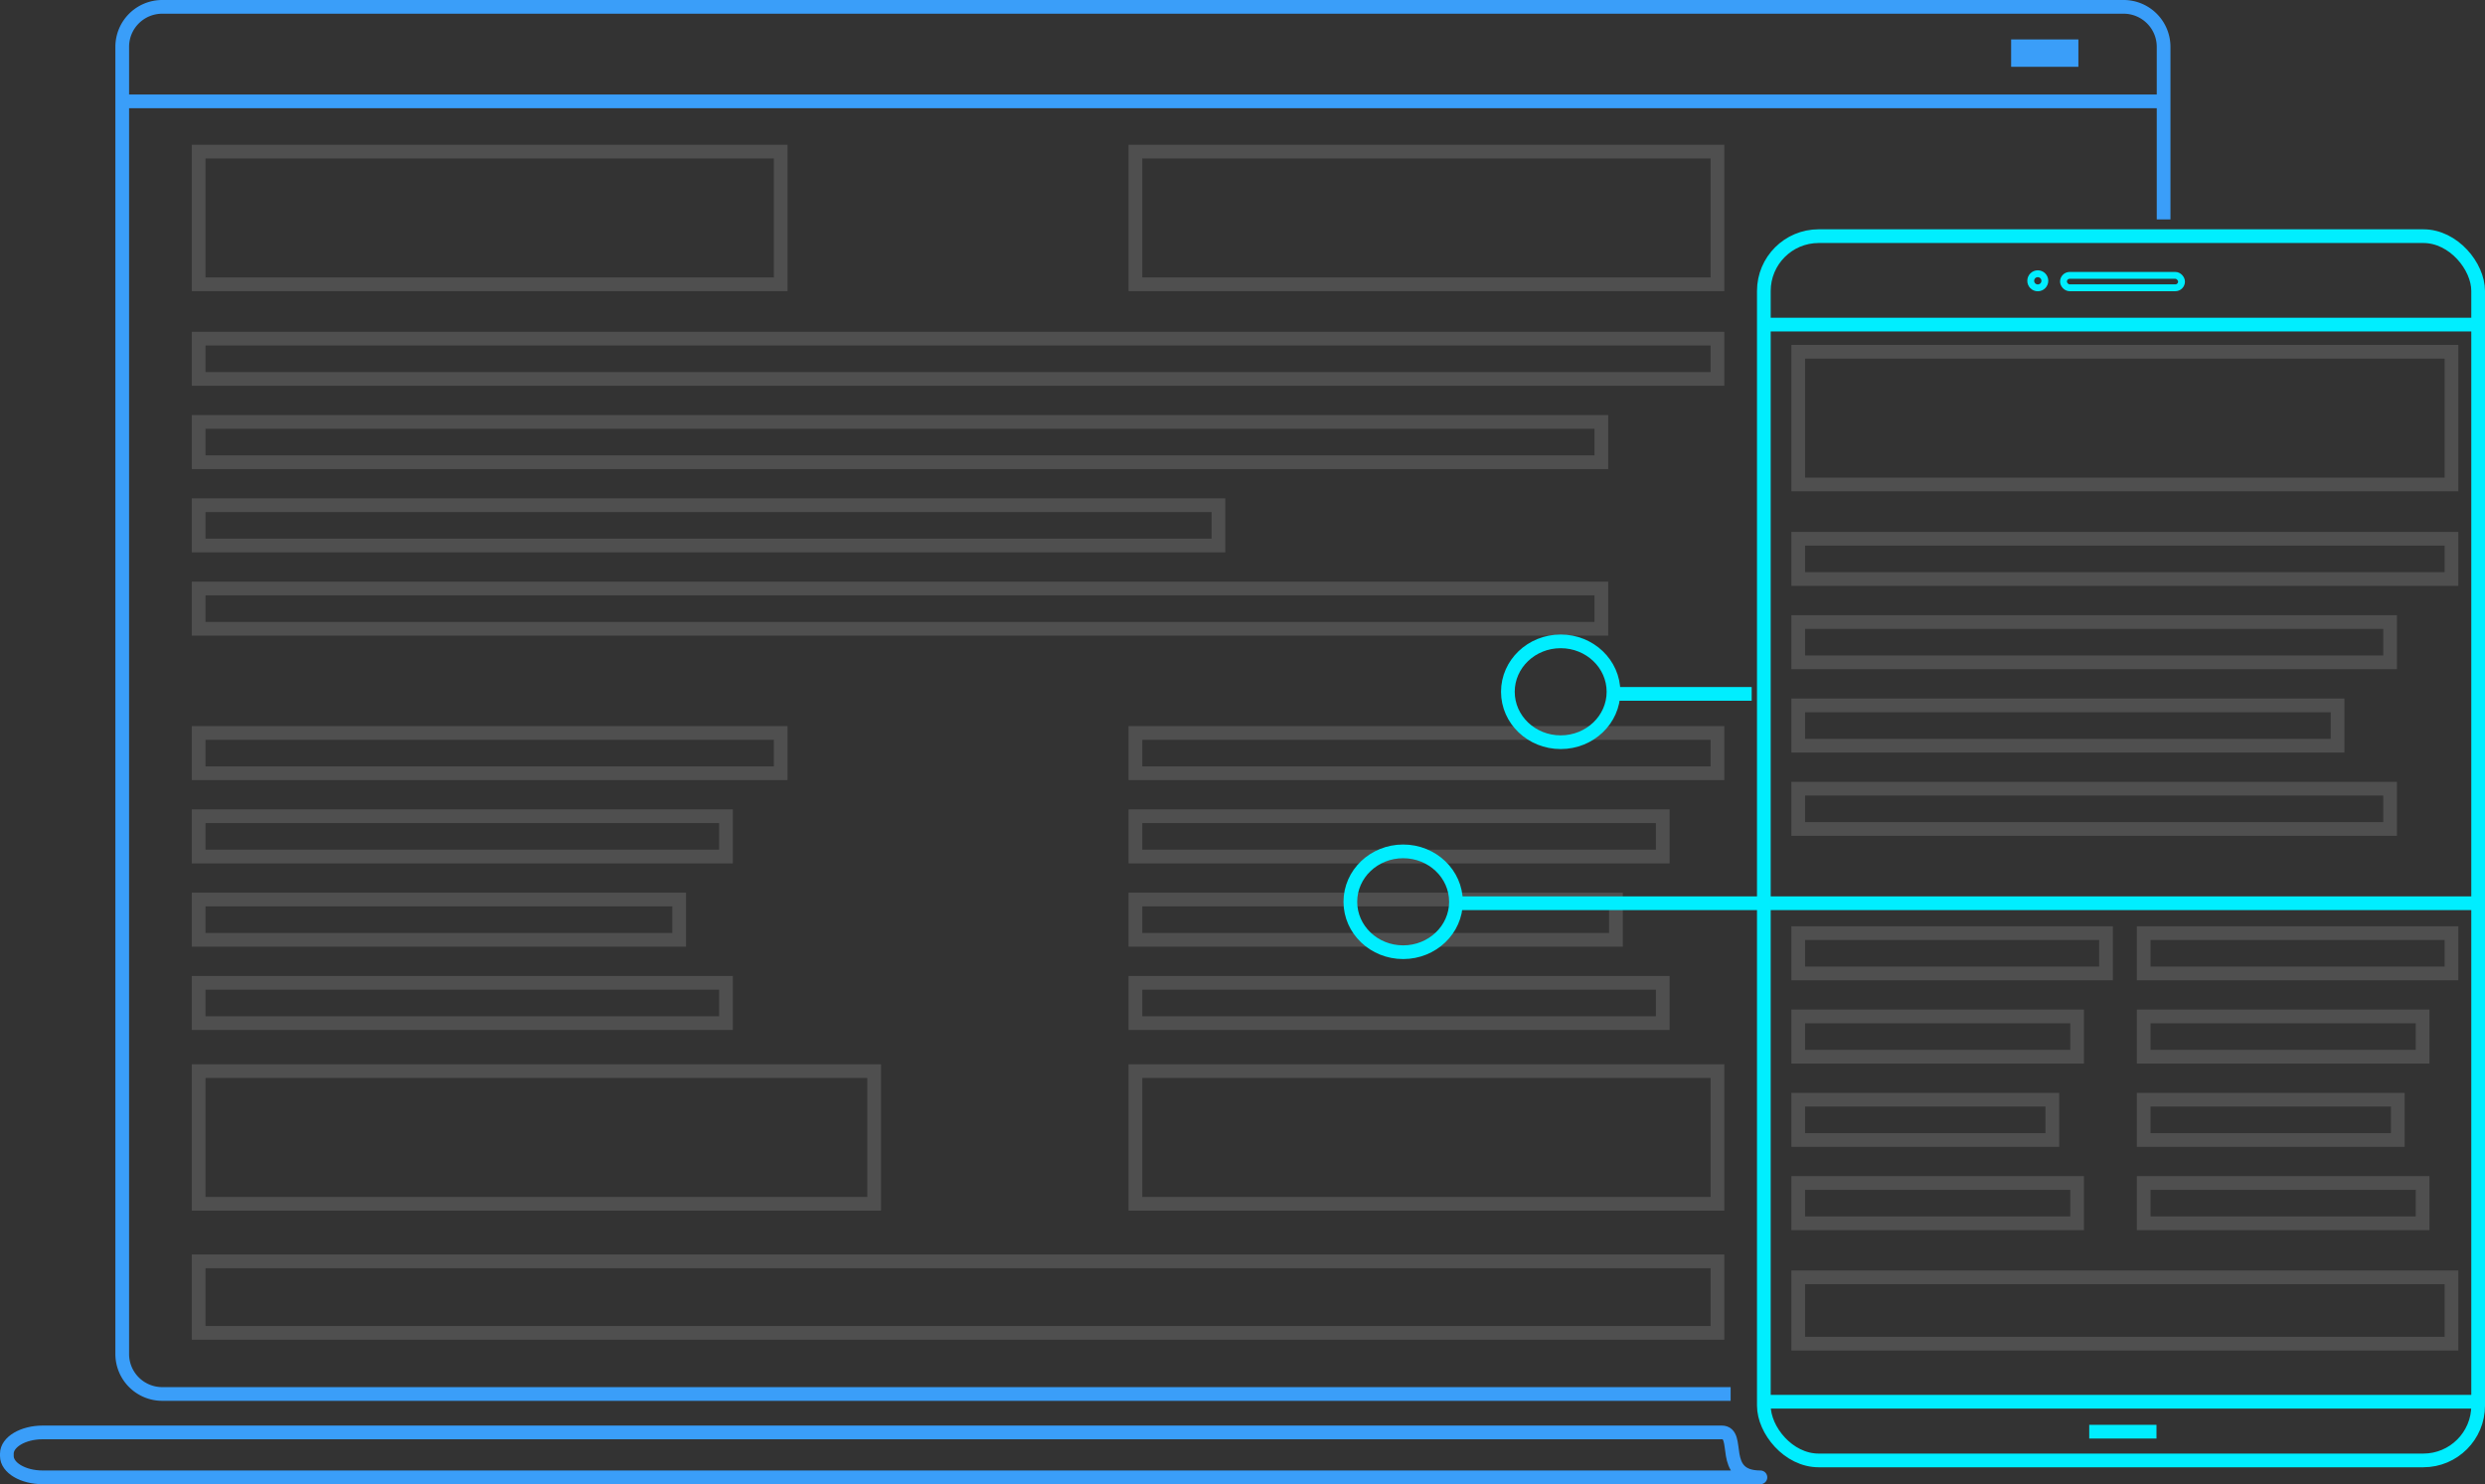 <svg xmlns="http://www.w3.org/2000/svg" width="181.313" height="108.293" viewBox="0 0 181.313 108.293">
  <rect x="0" y="0" width="181.313" height="108.293" fill="#333333" stroke="none"/>
  <g id="Group_71" data-name="Group 71" transform="translate(-1473.261 -515.5)">
    <g id="Group_62" data-name="Group 62" transform="translate(1473.761 516)">
      <path id="Path_60" data-name="Path 60" d="M121.684,108.211H7.239A2.918,2.918,0,0,1,4.33,105.3V9.9A2.918,2.918,0,0,1,7.239,7H150.366a2.918,2.918,0,0,1,2.909,2.909v12.6" transform="translate(4.088 -7)" fill="none" stroke="#3a9ef9" stroke-linejoin="round" stroke-width="1"/>
      <path id="Path_61" data-name="Path 61" d="M132.276,244.319H6.944c-1.436,0-2.614-.7-2.614-1.554v-.17c0-.857,1.186-1.554,2.614-1.554H129.45C130.885,241.04,129.208,244.319,132.276,244.319Z" transform="translate(-4.33 -137.025)" fill="none" stroke="#3a9ef9" stroke-linejoin="round" stroke-width="1"/>
      <line id="Line_30" data-name="Line 30" x2="148.945" transform="translate(8.418 6.896)" fill="none" stroke="#3a9ef9" stroke-linejoin="round" stroke-width="1"/>
      <line id="Line_31" data-name="Line 31" x2="4.907" transform="translate(146.238 3.375)" fill="none" stroke="#3a9ef9" stroke-linejoin="round" stroke-width="2"/>
      <rect id="Rectangle_59" data-name="Rectangle 59" width="52.117" height="89.329" rx="4" transform="translate(128.196 16.731)" fill="none" stroke="#0ef" stroke-linejoin="round" stroke-width="1"/>
      <line id="Line_32" data-name="Line 32" x2="52.117" transform="translate(128.332 23.183)" fill="none" stroke="#0ef" stroke-linejoin="round" stroke-width="1"/>
      <line id="Line_33" data-name="Line 33" x2="52.117" transform="translate(128.332 101.779)" fill="none" stroke="#0ef" stroke-linejoin="round" stroke-width="1"/>
      <line id="Line_34" data-name="Line 34" x2="4.907" transform="translate(151.937 103.961)" fill="none" stroke="#0ef" stroke-linejoin="round" stroke-width="1"/>
      <ellipse id="Ellipse_9" data-name="Ellipse 9" cx="0.515" cy="0.515" rx="0.515" ry="0.515" transform="translate(147.668 19.473)" fill="rgba(0,0,0,0)" stroke="#0ef" stroke-linejoin="round" stroke-width="0.5"/>
      <rect id="Rectangle_60" data-name="Rectangle 60" width="8.612" height="0.907" rx="0.453" transform="translate(150.058 19.592)" fill="rgba(0,0,0,0)" stroke="#0ef" stroke-linejoin="round" stroke-width="0.5"/>
      <g id="Group_90" data-name="Group 90" opacity="0.14">
        <g id="Group_89" data-name="Group 89">
          <rect id="Rectangle_39" data-name="Rectangle 39" width="42.466" height="9.681" transform="translate(13.994 10.562)" fill="none" stroke="#fff" stroke-width="1"/>
          <rect id="Rectangle_40" data-name="Rectangle 40" width="49.287" height="9.681" transform="translate(13.994 77.654)" fill="none" stroke="#fff" stroke-width="1"/>
          <rect id="Rectangle_41" data-name="Rectangle 41" width="110.816" height="5.219" transform="translate(13.994 91.534)" fill="none" stroke="#fff" stroke-width="1"/>
          <rect id="Rectangle_42" data-name="Rectangle 42" width="42.466" height="9.681" transform="translate(82.344 77.654)" fill="none" stroke="#fff" stroke-width="1"/>
          <rect id="Rectangle_44" data-name="Rectangle 44" width="42.466" height="9.681" transform="translate(82.344 10.562)" fill="none" stroke="#fff" stroke-width="1"/>
          <rect id="Rectangle_46" data-name="Rectangle 46" width="110.816" height="2.94" transform="translate(13.994 24.208)" fill="none" stroke="#fff" stroke-width="1"/>
          <rect id="Rectangle_47" data-name="Rectangle 47" width="102.345" height="2.94" transform="translate(13.994 30.285)" fill="none" stroke="#fff" stroke-width="1"/>
          <rect id="Rectangle_48" data-name="Rectangle 48" width="74.406" height="2.94" transform="translate(13.994 36.363)" fill="none" stroke="#fff" stroke-width="1"/>
          <rect id="Rectangle_49" data-name="Rectangle 49" width="102.345" height="2.94" transform="translate(13.994 42.44)" fill="none" stroke="#fff" stroke-width="1"/>
          <rect id="Rectangle_50" data-name="Rectangle 50" width="42.466" height="2.94" transform="translate(13.994 52.98)" fill="none" stroke="#fff" stroke-width="1"/>
          <rect id="Rectangle_51" data-name="Rectangle 51" width="38.475" height="2.94" transform="translate(13.994 59.057)" fill="none" stroke="#fff" stroke-width="1"/>
          <rect id="Rectangle_52" data-name="Rectangle 52" width="35.06" height="2.94" transform="translate(13.994 65.134)" fill="none" stroke="#fff" stroke-width="1"/>
          <rect id="Rectangle_53" data-name="Rectangle 53" width="38.475" height="2.94" transform="translate(13.994 71.212)" fill="none" stroke="#fff" stroke-width="1"/>
          <rect id="Rectangle_54" data-name="Rectangle 54" width="42.466" height="2.94" transform="translate(82.344 52.98)" fill="none" stroke="#fff" stroke-width="1"/>
          <rect id="Rectangle_55" data-name="Rectangle 55" width="38.475" height="2.94" transform="translate(82.344 59.057)" fill="none" stroke="#fff" stroke-width="1"/>
          <rect id="Rectangle_56" data-name="Rectangle 56" width="35.06" height="2.94" transform="translate(82.344 65.134)" fill="none" stroke="#fff" stroke-width="1"/>
          <rect id="Rectangle_57" data-name="Rectangle 57" width="38.475" height="2.94" transform="translate(82.344 71.212)" fill="none" stroke="#fff" stroke-width="1"/>
          <rect id="Rectangle_61" data-name="Rectangle 61" width="47.664" height="9.681" transform="translate(130.704 25.167)" fill="none" stroke="#fff" stroke-width="1"/>
          <rect id="Rectangle_62" data-name="Rectangle 62" width="47.664" height="4.841" transform="translate(130.704 92.7)" fill="none" stroke="#fff" stroke-width="1"/>
          <rect id="Rectangle_63" data-name="Rectangle 63" width="47.664" height="2.94" transform="translate(130.704 38.809)" fill="none" stroke="#fff" stroke-width="1"/>
          <rect id="Rectangle_64" data-name="Rectangle 64" width="43.184" height="2.94" transform="translate(130.704 44.887)" fill="none" stroke="#fff" stroke-width="1"/>
          <rect id="Rectangle_65" data-name="Rectangle 65" width="39.351" height="2.94" transform="translate(130.704 50.969)" fill="none" stroke="#fff" stroke-width="1"/>
          <rect id="Rectangle_66" data-name="Rectangle 66" width="43.184" height="2.94" transform="translate(130.704 57.046)" fill="none" stroke="#fff" stroke-width="1"/>
          <rect id="Rectangle_67" data-name="Rectangle 67" width="22.457" height="2.94" transform="translate(130.704 67.585)" fill="none" stroke="#fff" stroke-width="1"/>
          <rect id="Rectangle_68" data-name="Rectangle 68" width="20.349" height="2.94" transform="translate(130.704 73.663)" fill="none" stroke="#fff" stroke-width="1"/>
          <rect id="Rectangle_69" data-name="Rectangle 69" width="18.54" height="2.94" transform="translate(130.704 79.74)" fill="none" stroke="#fff" stroke-width="1"/>
          <rect id="Rectangle_70" data-name="Rectangle 70" width="20.349" height="2.94" transform="translate(130.704 85.817)" fill="none" stroke="#fff" stroke-width="1"/>
        </g>
        <rect id="Rectangle_71" data-name="Rectangle 71" width="22.457" height="2.94" transform="translate(155.911 67.585)" fill="none" stroke="#fff" stroke-width="1"/>
        <rect id="Rectangle_72" data-name="Rectangle 72" width="20.349" height="2.94" transform="translate(155.911 73.663)" fill="none" stroke="#fff" stroke-width="1"/>
        <rect id="Rectangle_73" data-name="Rectangle 73" width="18.54" height="2.94" transform="translate(155.911 79.74)" fill="none" stroke="#fff" stroke-width="1"/>
        <rect id="Rectangle_74" data-name="Rectangle 74" width="20.349" height="2.94" transform="translate(155.911 85.817)" fill="none" stroke="#fff" stroke-width="1"/>
      </g>
    </g>
    <line id="Line_35" data-name="Line 35" x1="74.676" transform="translate(1579.675 581.405)" fill="none" stroke="#0ef" stroke-width="1"/>
    <line id="Line_36" data-name="Line 36" x1="9.936" transform="translate(1591.132 566.129)" fill="none" stroke="#0ef" stroke-width="1"/>
    <g id="Ellipse_10" data-name="Ellipse 10" transform="translate(1571.287 577.12)" fill="none" stroke="#0ef" stroke-width="1">
      <ellipse cx="4.353" cy="4.179" rx="4.353" ry="4.179" stroke="none"/>
      <ellipse cx="4.353" cy="4.179" rx="3.853" ry="3.679" fill="none"/>
    </g>
    <g id="Ellipse_11" data-name="Ellipse 11" transform="translate(1582.78 561.797)" fill="none" stroke="#0ef" stroke-width="1">
      <ellipse cx="4.353" cy="4.179" rx="4.353" ry="4.179" stroke="none"/>
      <ellipse cx="4.353" cy="4.179" rx="3.853" ry="3.679" fill="none"/>
    </g>
  </g>
</svg>
